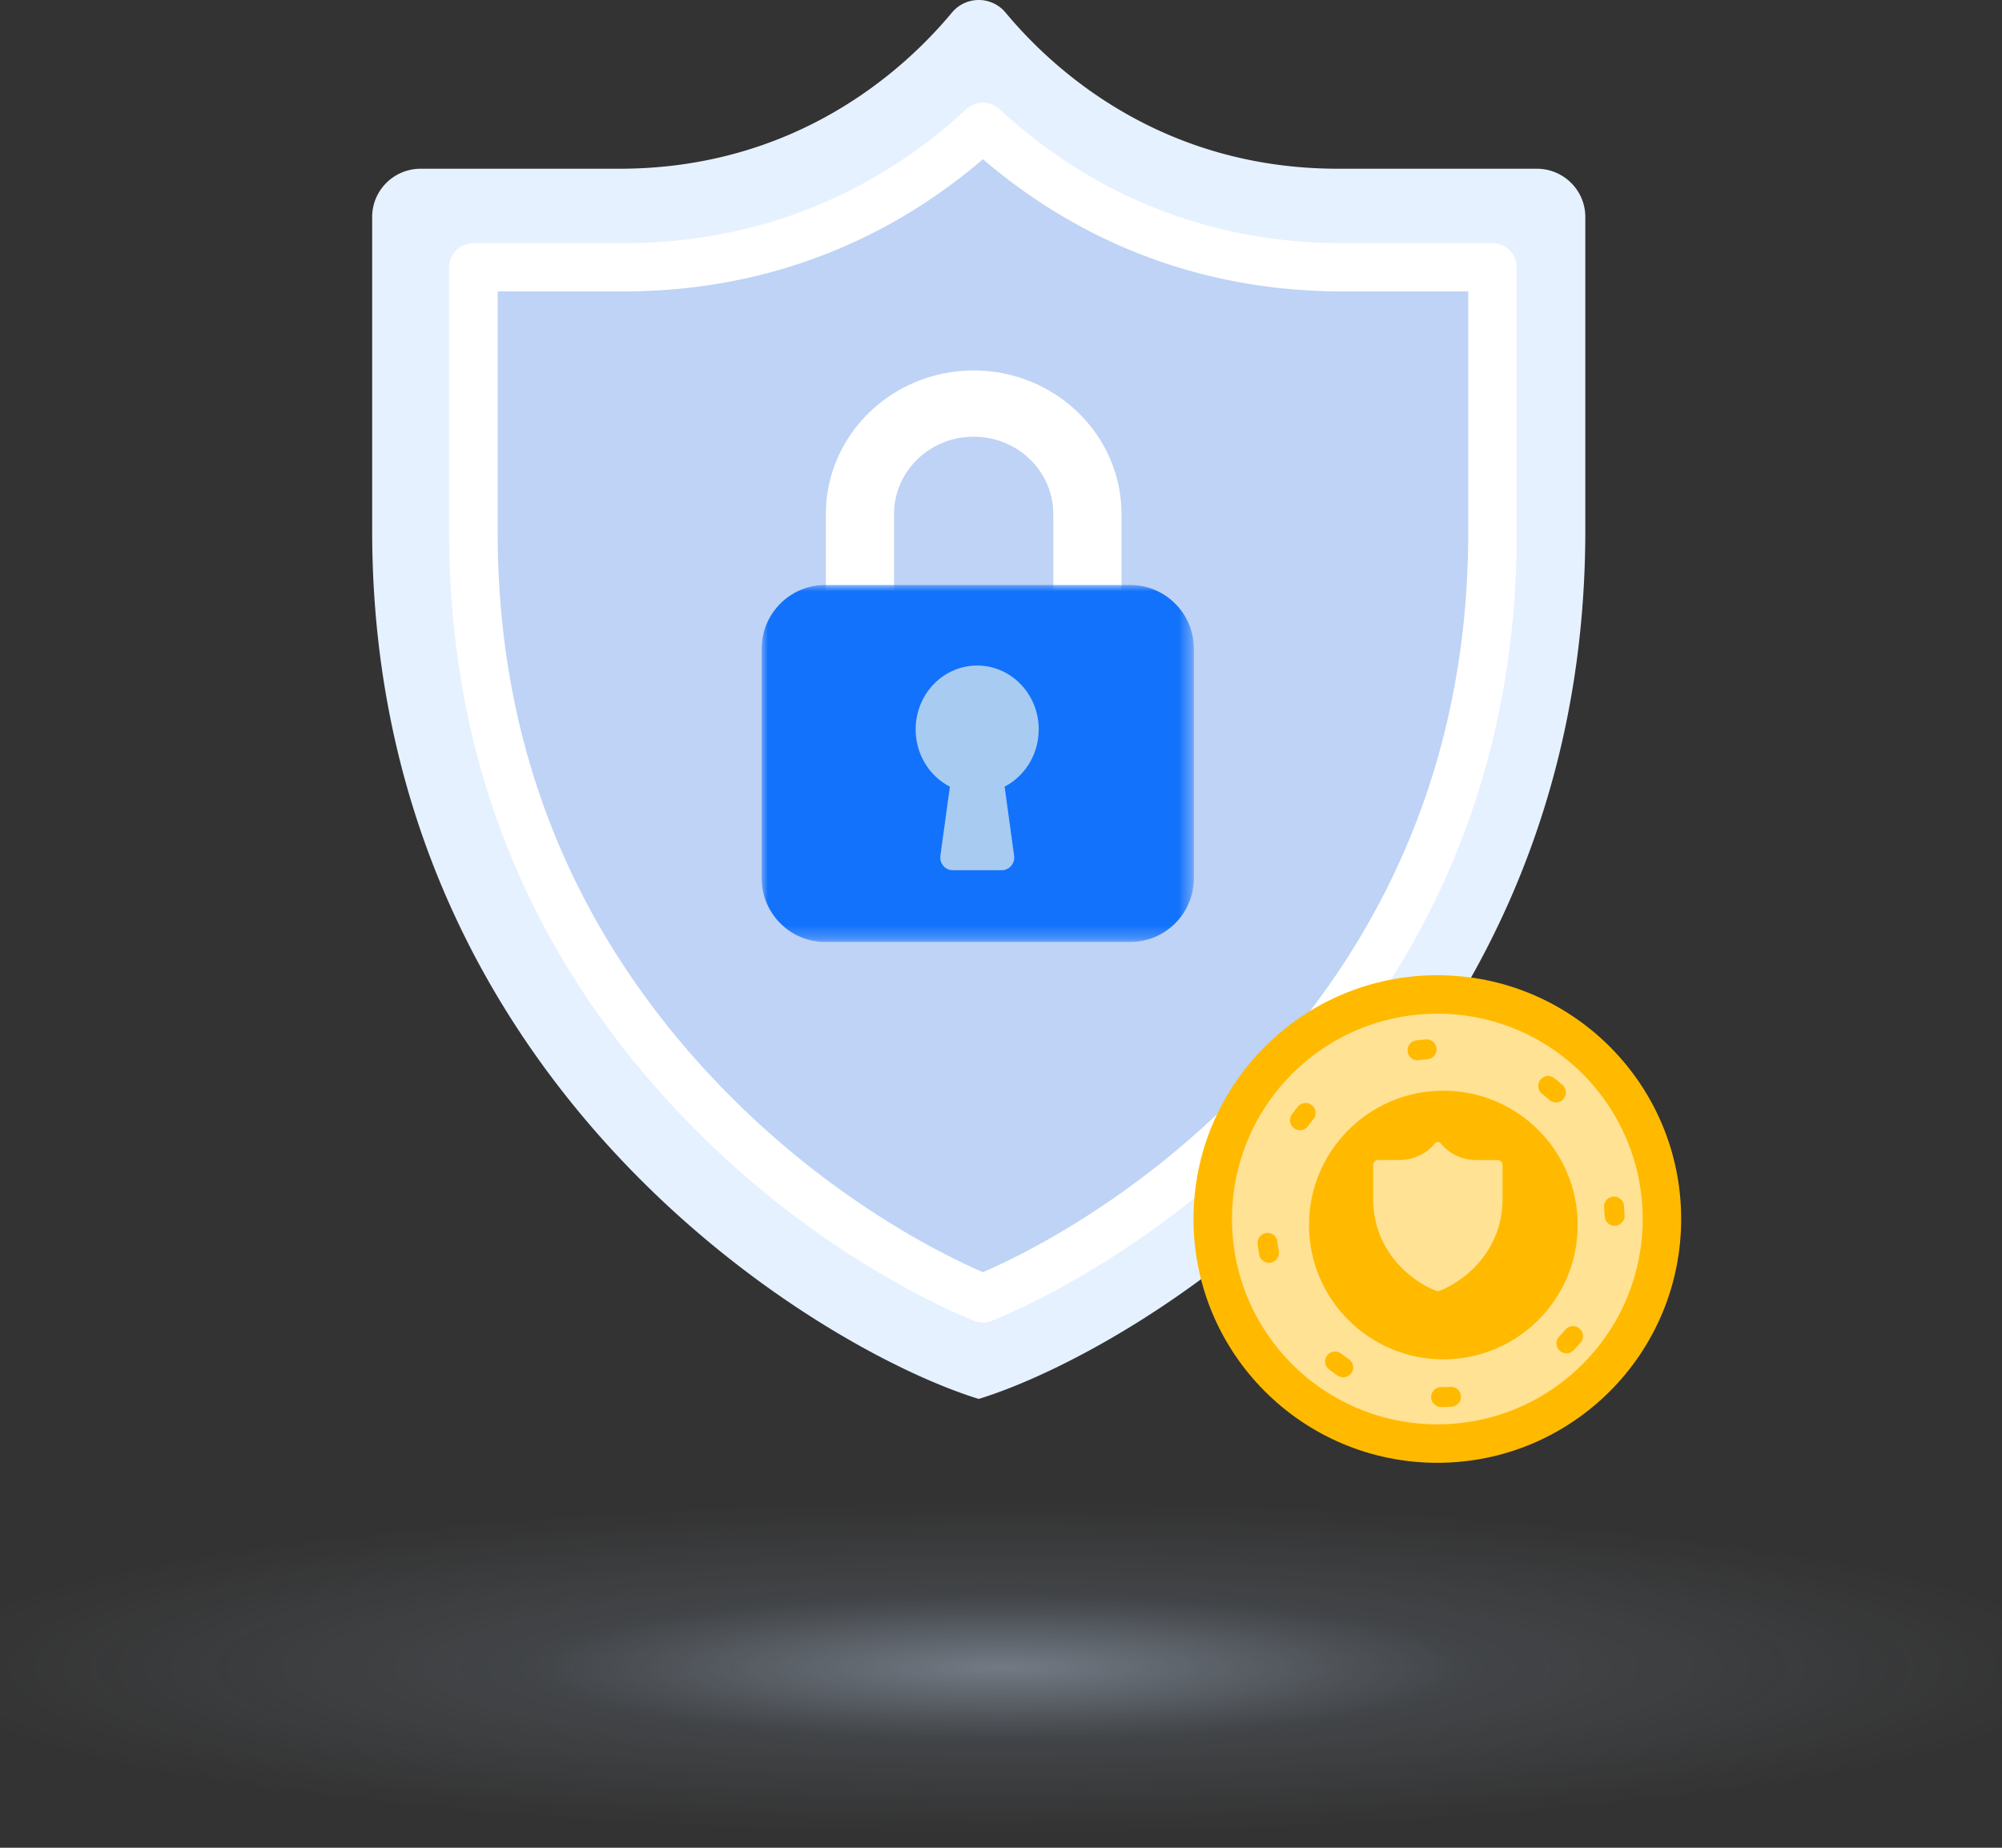 <svg xmlns="http://www.w3.org/2000/svg" xmlns:xlink="http://www.w3.org/1999/xlink" width="156" height="144" viewBox="0 0 156 144">
    <rect x="0" y="0" width="156" height="144" fill="#333333" stroke="none"/>
    <defs>
        <radialGradient id="b" cy="88.137%" r="8.285%" fx="50%" fy="88.137%" gradientTransform="matrix(0 -1 5.87 0 -4.673 1.381)">
            <stop offset="0%" stop-color="#D2E4FC" stop-opacity=".4"/>
            <stop offset="43.294%" stop-color="#C6DFFE" stop-opacity=".1"/>
            <stop offset="100%" stop-color="#D6E8FF" stop-opacity="0"/>
        </radialGradient>
        <path id="a" d="M0 0h160v160H0z"/>
        <path id="c" d="M0 0h33.533v27.706H0z"/>
    </defs>
    <g fill="none" fill-rule="evenodd">
        <use fill="url(#b)" transform="translate(-2 -10)" xlink:href="#a"/>
        <path fill="#BED3F5" d="M102.603 15.354c-12.82 0-20.605-7.324-23.96-11.425a2.488 2.488 0 0 0-3.878 0c-3.354 4.101-11.14 11.425-23.96 11.425H36.497c-1.93 0-3.496 1.581-3.496 3.532v22.956c0 40.615 32.374 60.04 43.705 63.571 11.33-3.531 43.704-22.956 43.704-63.571V18.886c0-1.95-1.565-3.532-3.496-3.532h-14.31z"/>
        <path fill="#E6F1FF" d="M76.266 0c-.775 0-1.55.33-2.098.99-3.627 4.365-12.047 12.16-25.912 12.16H32.781c-2.088 0-3.781 1.684-3.781 3.76v24.438c0 43.235 35.012 63.914 47.266 67.673 12.254-3.76 47.265-24.438 47.265-67.673V16.91c0-2.076-1.693-3.76-3.781-3.76h-15.475C90.41 13.15 81.99 5.356 78.363.99A2.715 2.715 0 0 0 76.266 0m0 9.72c5.564 5.173 14.748 10.95 28.009 10.95h11.694v20.678c0 16.755-5.728 31.401-17.024 43.532-8.253 8.861-17.452 14.012-22.68 16.146-5.227-2.134-14.426-7.284-22.678-16.146C42.29 72.75 36.563 58.103 36.563 41.348V20.67h11.693c13.26 0 22.446-5.777 28.01-10.95"/>
        <path fill="#FFF" d="M38.781 22.71v18.798c0 16.267 5.56 30.483 16.521 42.254C63.96 93.06 73.08 97.62 76.594 99.145c3.513-1.525 12.634-6.085 21.291-15.383 10.962-11.771 16.521-25.987 16.521-42.254V22.71h-9.804c-13.009 0-22.25-5.357-28.008-10.302-5.76 4.945-15 10.302-28.009 10.302h-9.804zm37.813 80.356c-.244 0-.488-.048-.719-.141-2.985-1.22-13.489-6.02-23.346-16.608C40.897 73.828 35 58.75 35 41.507V20.83c0-1.04.846-1.88 1.89-1.88h11.695c12.797 0 21.592-5.68 26.718-10.443a1.896 1.896 0 0 1 2.581 0C83.01 13.27 91.806 18.95 104.602 18.95h11.695c1.045 0 1.89.84 1.89 1.88v20.678c0 17.243-5.897 32.32-17.528 44.809-9.858 10.588-20.362 15.388-23.347 16.608a1.914 1.914 0 0 1-.718.141z"/>
        <path fill="#FFF" d="M75.87 28.868c-6.36.007-11.513 5.014-11.52 11.192v6.887c0 .476.396.861.886.861h3.545c.49 0 .886-.385.886-.86V40.06c0-3.329 2.777-6.027 6.204-6.027 3.426 0 6.203 2.698 6.203 6.027v6.887c0 .476.397.861.886.861h3.545c.49 0 .886-.385.886-.86V40.06c-.007-6.178-5.16-11.185-11.52-11.192"/>
        <g transform="translate(59.35 45.59)">
            <mask id="d" fill="#fff">
                <use xlink:href="#c"/>
            </mask>
            <path fill="#1272FC" d="M4.952 0h23.772c2.735 0 4.953 2.224 4.953 4.968V22.85c0 2.744-2.218 4.968-4.953 4.968H4.952C2.217 27.819 0 25.595 0 22.85V4.968C0 2.224 2.217 0 4.952 0" mask="url(#d)"/>
        </g>
        <path fill="#A8CBF2" d="M80.94 56.866c.01-2.749-2.127-4.986-4.775-4.998-2.649-.012-4.804 2.207-4.815 4.956-.008 1.9 1.027 3.64 2.667 4.482l-.74 5.376c-.074.544.29 1.048.815 1.125a.92.92 0 0 0 .134.01h3.836c.53.005.964-.436.969-.986 0-.05-.003-.101-.01-.151l-.74-5.376c1.62-.842 2.648-2.557 2.658-4.438"/>
        <g transform="translate(93 76)">
            <circle cx="19" cy="19" r="17.5" fill="#FFE294" stroke="#FFBA00" stroke-width="3"/>
            <circle cx="19.469" cy="19.469" r="10.469" fill="#FFBA00"/>
            <path fill="#FFE294" d="M22.028 14.403a3.554 3.554 0 0 1-2.764-1.297.29.29 0 0 0-.447 0 3.554 3.554 0 0 1-2.763 1.297h-1.65a.402.402 0 0 0-.404.401v2.608c0 4.613 3.734 6.82 5.04 7.22 1.308-.4 5.042-2.607 5.042-7.22v-2.608a.402.402 0 0 0-.404-.4h-1.65z"/>
            <path fill="#FFBA00" fill-rule="nonzero" d="M19.255 33.653a.776.776 0 0 1 0-1.55c.245 0 .489-.008.731-.021a.776.776 0 1 1 .088 1.548c-.272.015-.545.023-.819.023zM29.6 29.247a.776.776 0 0 1-1.118-1.075c.169-.176.333-.356.491-.541a.776.776 0 1 1 1.178 1.01c-.178.207-.362.41-.551.606zm3.991-10.501a.776.776 0 0 1-1.55.06c-.009-.245-.025-.489-.048-.73a.776.776 0 0 1 1.544-.148c.025.271.044.544.054.818zM28.775 8.573a.776.776 0 0 1-1.03 1.16c-.182-.162-.369-.319-.56-.47a.776.776 0 1 1 .962-1.216c.214.169.424.344.628.526zm-10.64-3.57a.776.776 0 0 1 .12 1.546 12.84 12.84 0 0 0-.727.077.776.776 0 0 1-.207-1.537c.27-.037.542-.066.815-.087zm-9.986 5.22a.776.776 0 0 1 1.2.983c-.154.188-.303.381-.447.578a.776.776 0 0 1-1.254-.912c.161-.221.328-.438.501-.649zM5.005 20.984a.776.776 0 1 1 1.54-.18c.03.243.064.484.106.724a.776.776 0 0 1-1.528.267c-.047-.268-.086-.539-.118-.81zm5.581 9.755a.776.776 0 1 1 .938-1.235c.194.147.393.289.595.425a.776.776 0 0 1-.866 1.287 14.388 14.388 0 0 1-.667-.477z"/>
        </g>
    </g>
</svg>
